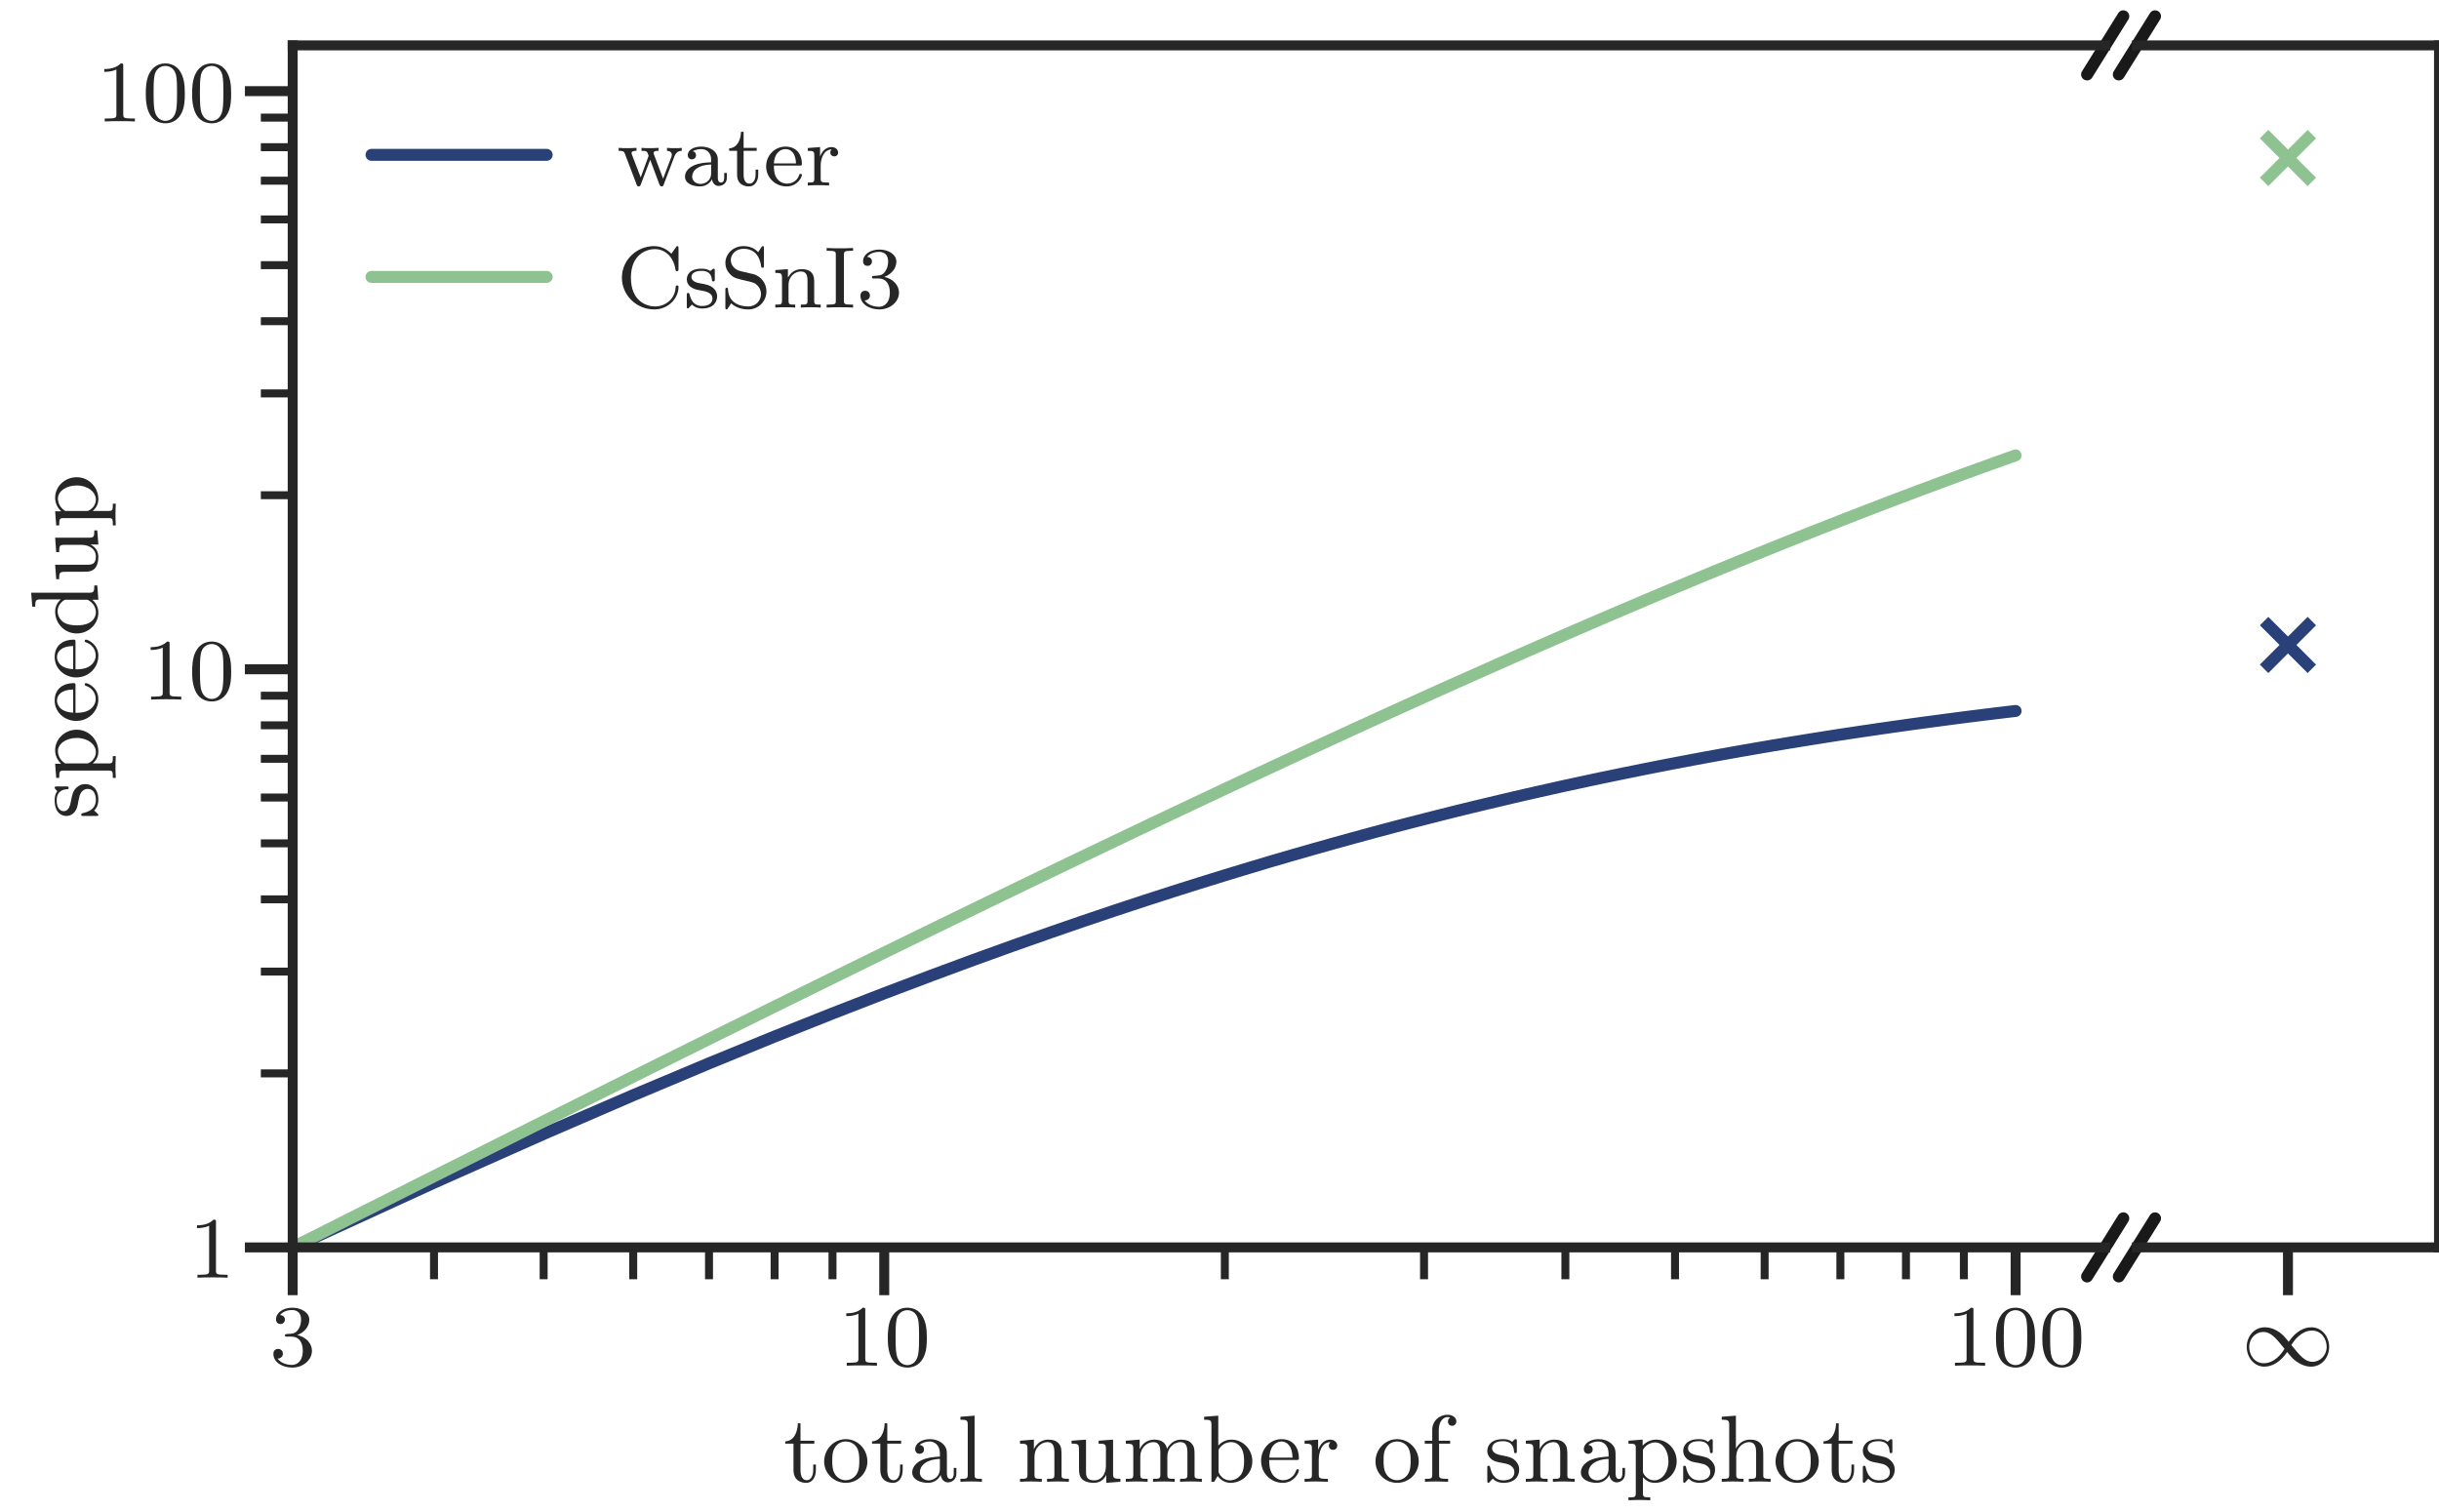 <?xml version="1.0" encoding="UTF-8" standalone="no"?>
<svg
   width="245.046pt"
   height="151.929pt"
   viewBox="0 0 245.046 151.929"
   version="1.2"
   id="svg404"
   sodipodi:docname="speedup.svg"
   inkscape:version="1.1.2 (0a00cf5339, 2022-02-04)"
   xmlns:inkscape="http://www.inkscape.org/namespaces/inkscape"
   xmlns:sodipodi="http://sodipodi.sourceforge.net/DTD/sodipodi-0.dtd"
   xmlns:xlink="http://www.w3.org/1999/xlink"
   xmlns="http://www.w3.org/2000/svg"
   xmlns:svg="http://www.w3.org/2000/svg">
  <rect x="0" y="0" width="245.046" height="151.929" fill="#808080" stroke="none"/>
  <sodipodi:namedview
     id="namedview406"
     pagecolor="#ffffff"
     bordercolor="#666666"
     borderopacity="1.0"
     inkscape:pageshadow="2"
     inkscape:pageopacity="0.0"
     inkscape:pagecheckerboard="0"
     inkscape:document-units="pt"
     showgrid="false"
     inkscape:zoom="4.5358821"
     inkscape:cx="163.36403"
     inkscape:cy="101.19311"
     inkscape:window-width="2560"
     inkscape:window-height="1410"
     inkscape:window-x="2560"
     inkscape:window-y="0"
     inkscape:window-maximized="1"
     inkscape:current-layer="svg404" />
  <defs
     id="defs133">
    <g
       id="g113">
      <symbol
         overflow="visible"
         id="glyph0-0">
        <path
           style="stroke:none;"
           d=""
           id="path2" />
      </symbol>
      <symbol
         overflow="visible"
         id="glyph0-1">
        <path
           style="stroke:none;"
           d="M 2.219 -2.922 C 2.906 -2.922 3.344 -2.422 3.344 -1.5 C 3.344 -0.406 2.719 -0.078 2.266 -0.078 C 1.781 -0.078 1.125 -0.25 0.812 -0.719 C 1.125 -0.719 1.344 -0.922 1.344 -1.203 C 1.344 -1.484 1.141 -1.688 0.875 -1.688 C 0.625 -1.688 0.391 -1.547 0.391 -1.188 C 0.391 -0.359 1.281 0.188 2.281 0.188 C 3.438 0.188 4.266 -0.625 4.266 -1.5 C 4.266 -2.219 3.688 -2.891 2.781 -3.078 C 3.484 -3.328 4 -3.922 4 -4.625 C 4 -5.328 3.203 -5.828 2.297 -5.828 C 1.359 -5.828 0.656 -5.328 0.656 -4.656 C 0.656 -4.328 0.875 -4.188 1.094 -4.188 C 1.375 -4.188 1.547 -4.391 1.547 -4.641 C 1.547 -4.969 1.266 -5.078 1.062 -5.094 C 1.438 -5.578 2.109 -5.594 2.266 -5.594 C 2.5 -5.594 3.172 -5.531 3.172 -4.625 C 3.172 -4.016 2.906 -3.641 2.781 -3.5 C 2.531 -3.234 2.328 -3.219 1.781 -3.188 C 1.625 -3.172 1.547 -3.172 1.547 -3.047 C 1.547 -2.922 1.625 -2.922 1.781 -2.922 Z M 2.219 -2.922 "
           id="path5" />
      </symbol>
      <symbol
         overflow="visible"
         id="glyph0-2">
        <path
           style="stroke:none;"
           d="M 2.75 -5.578 C 2.75 -5.828 2.734 -5.828 2.5 -5.828 C 2.141 -5.484 1.672 -5.266 0.844 -5.266 L 0.844 -4.984 C 1.078 -4.984 1.547 -4.984 2.062 -5.219 L 2.062 -0.719 C 2.062 -0.391 2.031 -0.297 1.203 -0.297 L 0.891 -0.297 L 0.891 0 C 1.25 -0.031 2 -0.031 2.406 -0.031 C 2.797 -0.031 3.562 -0.031 3.922 0 L 3.922 -0.297 L 3.609 -0.297 C 2.781 -0.297 2.75 -0.391 2.75 -0.719 Z M 2.75 -5.578 "
           id="path8" />
      </symbol>
      <symbol
         overflow="visible"
         id="glyph0-3">
        <path
           style="stroke:none;"
           d="M 4.281 -2.797 C 4.281 -3.734 4.188 -4.297 3.906 -4.859 C 3.516 -5.641 2.812 -5.828 2.328 -5.828 C 1.219 -5.828 0.812 -5 0.688 -4.766 C 0.375 -4.125 0.359 -3.25 0.359 -2.797 C 0.359 -2.219 0.391 -1.328 0.812 -0.625 C 1.203 0.016 1.859 0.188 2.328 0.188 C 2.75 0.188 3.5 0.047 3.938 -0.812 C 4.266 -1.453 4.281 -2.219 4.281 -2.797 Z M 2.328 -0.062 C 2.031 -0.062 1.422 -0.203 1.234 -1.125 C 1.141 -1.625 1.141 -2.453 1.141 -2.906 C 1.141 -3.5 1.141 -4.125 1.234 -4.609 C 1.422 -5.5 2.109 -5.578 2.328 -5.578 C 2.625 -5.578 3.219 -5.438 3.406 -4.641 C 3.5 -4.156 3.5 -3.5 3.5 -2.906 C 3.5 -2.391 3.5 -1.594 3.406 -1.109 C 3.219 -0.188 2.609 -0.062 2.328 -0.062 Z M 2.328 -0.062 "
           id="path11" />
      </symbol>
      <symbol
         overflow="visible"
         id="glyph0-4">
        <path
           style="stroke:none;"
           d="M 5.781 -2.891 C 5.859 -3.094 6.016 -3.484 6.531 -3.484 L 6.531 -3.781 C 6.234 -3.75 6.219 -3.75 5.844 -3.75 C 5.562 -3.75 5.328 -3.75 5.047 -3.781 L 5.047 -3.484 C 5.438 -3.469 5.531 -3.25 5.531 -3.078 C 5.531 -2.984 5.5 -2.922 5.484 -2.859 L 4.656 -0.688 L 3.75 -3.078 C 3.703 -3.188 3.703 -3.219 3.703 -3.25 C 3.703 -3.484 3.984 -3.484 4.203 -3.484 L 4.203 -3.781 C 3.859 -3.75 3.391 -3.75 3.297 -3.75 C 3.109 -3.75 2.75 -3.75 2.484 -3.781 L 2.484 -3.484 C 3.031 -3.484 3.047 -3.438 3.203 -2.984 L 2.406 -0.812 L 1.531 -3.078 C 1.531 -3.125 1.484 -3.219 1.484 -3.25 C 1.484 -3.484 1.828 -3.484 1.984 -3.484 L 1.984 -3.781 C 1.609 -3.75 1.203 -3.75 1.047 -3.75 C 0.891 -3.75 0.438 -3.75 0.188 -3.781 L 0.188 -3.484 C 0.625 -3.484 0.703 -3.453 0.812 -3.203 L 1.984 -0.125 C 2.031 0.016 2.062 0.094 2.203 0.094 C 2.344 0.094 2.391 -0.016 2.422 -0.125 L 3.359 -2.578 L 4.281 -0.125 C 4.328 -0.016 4.359 0.094 4.516 0.094 C 4.656 0.094 4.688 0 4.719 -0.094 Z M 5.781 -2.891 "
           id="path14" />
      </symbol>
      <symbol
         overflow="visible"
         id="glyph0-5">
        <path
           style="stroke:none;"
           d="M 3.688 -2.609 C 3.688 -3.469 2.844 -3.906 2.047 -3.906 C 1.328 -3.906 0.672 -3.625 0.672 -3.047 C 0.672 -2.781 0.859 -2.625 1.094 -2.625 C 1.328 -2.625 1.5 -2.812 1.5 -3.047 C 1.5 -3.25 1.375 -3.406 1.172 -3.438 C 1.5 -3.656 1.969 -3.656 2.031 -3.656 C 2.531 -3.656 3.016 -3.328 3.016 -2.609 L 3.016 -2.328 C 2.5 -2.312 1.922 -2.281 1.312 -2.031 C 0.531 -1.688 0.391 -1.188 0.391 -0.891 C 0.391 -0.141 1.266 0.094 1.875 0.094 C 2.516 0.094 2.906 -0.266 3.109 -0.625 C 3.141 -0.297 3.375 0.047 3.766 0.047 C 3.844 0.047 4.594 0.016 4.594 -0.781 L 4.594 -1.266 L 4.328 -1.266 L 4.328 -0.781 C 4.328 -0.422 4.188 -0.297 4 -0.297 C 3.688 -0.297 3.688 -0.688 3.688 -0.781 Z M 3.016 -1.234 C 3.016 -0.391 2.297 -0.156 1.953 -0.156 C 1.484 -0.156 1.109 -0.469 1.109 -0.891 C 1.109 -1.469 1.641 -2.062 3.016 -2.109 Z M 3.016 -1.234 "
           id="path17" />
      </symbol>
      <symbol
         overflow="visible"
         id="glyph0-6">
        <path
           style="stroke:none;"
           d="M 1.625 -3.484 L 2.938 -3.484 L 2.938 -3.781 L 1.625 -3.781 L 1.625 -5.391 L 1.359 -5.391 C 1.344 -4.594 0.984 -3.766 0.172 -3.734 L 0.172 -3.484 L 0.969 -3.484 L 0.969 -1.094 C 0.969 -0.062 1.75 0.094 2.156 0.094 C 2.75 0.094 3.094 -0.438 3.094 -1.094 L 3.094 -1.594 L 2.828 -1.594 L 2.828 -1.109 C 2.828 -0.516 2.547 -0.188 2.219 -0.188 C 1.625 -0.188 1.625 -0.938 1.625 -1.078 Z M 1.625 -3.484 "
           id="path20" />
      </symbol>
      <symbol
         overflow="visible"
         id="glyph0-7">
        <path
           style="stroke:none;"
           d="M 3.625 -2 C 3.812 -2 3.859 -2 3.859 -2.203 C 3.859 -2.984 3.438 -3.906 2.203 -3.906 C 1.109 -3.906 0.266 -3 0.266 -1.922 C 0.266 -0.781 1.203 0.094 2.312 0.094 C 3.422 0.094 3.859 -0.844 3.859 -1.047 C 3.859 -1.094 3.844 -1.172 3.719 -1.172 C 3.625 -1.172 3.609 -1.109 3.594 -1.062 C 3.281 -0.203 2.531 -0.188 2.359 -0.188 C 1.969 -0.188 1.562 -0.375 1.312 -0.766 C 1.047 -1.172 1.047 -1.734 1.047 -2 Z M 1.047 -2.219 C 1.125 -3.453 1.875 -3.656 2.203 -3.656 C 3.219 -3.656 3.266 -2.422 3.266 -2.219 Z M 1.047 -2.219 "
           id="path23" />
      </symbol>
      <symbol
         overflow="visible"
         id="glyph0-8">
        <path
           style="stroke:none;"
           d="M 1.609 -2 C 1.609 -2.656 1.891 -3.609 2.719 -3.625 C 2.672 -3.578 2.578 -3.516 2.578 -3.312 C 2.578 -3.047 2.797 -2.922 2.969 -2.922 C 3.188 -2.922 3.359 -3.062 3.359 -3.312 C 3.359 -3.625 3.078 -3.859 2.703 -3.859 C 2.125 -3.859 1.75 -3.438 1.562 -2.938 L 1.547 -2.938 L 1.547 -3.859 L 0.312 -3.766 L 0.312 -3.484 C 0.906 -3.484 0.969 -3.422 0.969 -2.984 L 0.969 -0.688 C 0.969 -0.297 0.875 -0.297 0.312 -0.297 L 0.312 0 C 0.656 -0.031 1.125 -0.031 1.344 -0.031 C 1.859 -0.031 1.875 -0.031 2.453 0 L 2.453 -0.297 L 2.266 -0.297 C 1.625 -0.297 1.609 -0.391 1.609 -0.703 Z M 1.609 -2 "
           id="path26" />
      </symbol>
      <symbol
         overflow="visible"
         id="glyph0-9">
        <path
           style="stroke:none;"
           d="M 6.203 -5.938 C 6.203 -6.078 6.203 -6.172 6.078 -6.172 C 6.016 -6.172 6.016 -6.156 5.938 -6.047 L 5.484 -5.406 C 5.172 -5.734 4.594 -6.172 3.75 -6.172 C 1.984 -6.172 0.516 -4.766 0.516 -3 C 0.516 -1.234 1.984 0.188 3.766 0.188 C 5.234 0.188 6.203 -0.984 6.203 -2.047 C 6.203 -2.141 6.203 -2.219 6.062 -2.219 C 5.953 -2.219 5.938 -2.172 5.922 -2.094 C 5.859 -0.734 4.766 -0.109 3.844 -0.109 C 3.094 -0.109 1.422 -0.562 1.422 -3 C 1.422 -5.359 3 -5.875 3.844 -5.875 C 4.656 -5.875 5.688 -5.297 5.906 -3.781 C 5.922 -3.719 5.922 -3.656 6.047 -3.656 C 6.203 -3.656 6.203 -3.719 6.203 -3.891 Z M 6.203 -5.938 "
           id="path29" />
      </symbol>
      <symbol
         overflow="visible"
         id="glyph0-10">
        <path
           style="stroke:none;"
           d="M 3.125 -3.688 C 3.125 -3.828 3.125 -3.906 3 -3.906 C 2.969 -3.906 2.938 -3.906 2.797 -3.766 C 2.781 -3.766 2.703 -3.688 2.672 -3.688 C 2.672 -3.688 2.641 -3.688 2.594 -3.719 C 2.453 -3.812 2.203 -3.906 1.812 -3.906 C 0.578 -3.906 0.312 -3.25 0.312 -2.828 C 0.312 -2.391 0.625 -2.125 0.656 -2.109 C 1.016 -1.844 1.203 -1.812 1.797 -1.703 C 2.203 -1.625 2.891 -1.5 2.891 -0.906 C 2.891 -0.562 2.656 -0.156 1.844 -0.156 C 0.969 -0.156 0.703 -0.844 0.594 -1.312 C 0.562 -1.422 0.547 -1.469 0.453 -1.469 C 0.312 -1.469 0.312 -1.391 0.312 -1.234 L 0.312 -0.141 C 0.312 0 0.312 0.094 0.422 0.094 C 0.469 0.094 0.484 0.078 0.641 -0.094 C 0.688 -0.125 0.781 -0.25 0.828 -0.297 C 1.219 0.062 1.625 0.094 1.859 0.094 C 2.969 0.094 3.359 -0.547 3.359 -1.125 C 3.359 -1.547 3.109 -2.172 2.062 -2.359 C 1.984 -2.375 1.5 -2.469 1.469 -2.469 C 1.188 -2.531 0.781 -2.703 0.781 -3.062 C 0.781 -3.328 0.969 -3.688 1.812 -3.688 C 2.781 -3.688 2.828 -2.969 2.844 -2.719 C 2.859 -2.656 2.922 -2.625 2.984 -2.625 C 3.125 -2.625 3.125 -2.688 3.125 -2.859 Z M 3.125 -3.688 "
           id="path32" />
      </symbol>
      <symbol
         overflow="visible"
         id="glyph0-11">
        <path
           style="stroke:none;"
           d="M 2.047 -3.656 C 1.484 -3.781 1.062 -4.234 1.062 -4.766 C 1.062 -5.359 1.578 -5.906 2.344 -5.906 C 3.859 -5.906 4.062 -4.484 4.109 -4.156 C 4.125 -4.062 4.125 -4 4.25 -4 C 4.391 -4 4.391 -4.062 4.391 -4.219 L 4.391 -5.938 C 4.391 -6.078 4.391 -6.172 4.266 -6.172 C 4.203 -6.172 4.188 -6.141 4.125 -6.047 L 3.812 -5.562 C 3.375 -6.047 2.812 -6.172 2.328 -6.172 C 1.281 -6.172 0.516 -5.375 0.516 -4.484 C 0.516 -3.828 0.891 -3.453 1.062 -3.281 C 1.375 -2.969 1.672 -2.906 2.609 -2.688 C 3.359 -2.5 3.5 -2.484 3.781 -2.172 C 3.875 -2.078 4.094 -1.781 4.094 -1.344 C 4.094 -0.75 3.625 -0.109 2.812 -0.109 C 1.844 -0.109 0.844 -0.562 0.781 -1.781 C 0.781 -1.922 0.781 -1.984 0.656 -1.984 C 0.516 -1.984 0.516 -1.922 0.516 -1.75 L 0.516 -0.047 C 0.516 0.094 0.516 0.188 0.625 0.188 C 0.703 0.188 0.703 0.172 0.766 0.078 C 0.812 0.031 0.844 -0.047 1.094 -0.422 C 1.641 0.062 2.281 0.188 2.812 0.188 C 3.906 0.188 4.641 -0.688 4.641 -1.625 C 4.641 -2.391 4.141 -3.172 3.25 -3.375 Z M 2.047 -3.656 "
           id="path35" />
      </symbol>
      <symbol
         overflow="visible"
         id="glyph0-12">
        <path
           style="stroke:none;"
           d="M 4.266 -2.656 C 4.266 -3.391 3.922 -3.859 3 -3.859 C 2.141 -3.859 1.75 -3.234 1.641 -3.031 L 1.625 -3.031 L 1.625 -3.859 L 0.359 -3.766 L 0.359 -3.484 C 0.953 -3.484 1.031 -3.422 1.031 -2.984 L 1.031 -0.688 C 1.031 -0.297 0.922 -0.297 0.359 -0.297 L 0.359 0 C 0.734 -0.031 1.125 -0.031 1.359 -0.031 C 1.609 -0.031 1.984 -0.031 2.359 0 L 2.359 -0.297 C 1.797 -0.297 1.688 -0.297 1.688 -0.688 L 1.688 -2.266 C 1.688 -3.188 2.391 -3.625 2.922 -3.625 C 3.469 -3.625 3.594 -3.25 3.594 -2.688 L 3.594 -0.688 C 3.594 -0.297 3.484 -0.297 2.922 -0.297 L 2.922 0 C 3.297 -0.031 3.688 -0.031 3.922 -0.031 C 4.188 -0.031 4.547 -0.031 4.922 0 L 4.922 -0.297 C 4.359 -0.297 4.266 -0.297 4.266 -0.688 Z M 4.266 -2.656 "
           id="path38" />
      </symbol>
      <symbol
         overflow="visible"
         id="glyph0-13">
        <path
           style="stroke:none;"
           d="M 2.078 -5.281 C 2.078 -5.609 2.109 -5.703 2.797 -5.703 L 3 -5.703 L 3 -5.984 C 2.312 -5.953 2.281 -5.953 1.672 -5.953 C 1.062 -5.953 1.047 -5.953 0.344 -5.984 L 0.344 -5.703 L 0.547 -5.703 C 1.25 -5.703 1.266 -5.609 1.266 -5.281 L 1.266 -0.703 C 1.266 -0.375 1.25 -0.297 0.547 -0.297 L 0.344 -0.297 L 0.344 0 C 1.047 -0.031 1.062 -0.031 1.672 -0.031 C 2.281 -0.031 2.312 -0.031 3 0 L 3 -0.297 L 2.797 -0.297 C 2.109 -0.297 2.078 -0.375 2.078 -0.703 Z M 2.078 -5.281 "
           id="path41" />
      </symbol>
      <symbol
         overflow="visible"
         id="glyph1-0">
        <path
           style="stroke:none;"
           d=""
           id="path44" />
      </symbol>
      <symbol
         overflow="visible"
         id="glyph1-1">
        <path
           style="stroke:none;"
           d="M -4.031 -3.297 C -4.203 -3.297 -4.281 -3.297 -4.281 -3.172 C -4.281 -3.125 -4.281 -3.109 -4.172 -2.984 C -4.156 -2.969 -4.062 -2.875 -4.016 -2.828 C -4.234 -2.531 -4.281 -2.234 -4.281 -1.906 C -4.281 -0.641 -3.578 -0.328 -3.094 -0.328 C -2.797 -0.328 -2.547 -0.453 -2.328 -0.672 C -2.031 -1 -1.969 -1.375 -1.891 -1.859 C -1.781 -2.344 -1.766 -2.5 -1.594 -2.719 C -1.516 -2.812 -1.344 -3.047 -0.969 -3.047 C -0.141 -3.047 -0.141 -2.078 -0.141 -1.953 C -0.141 -0.969 -0.953 -0.734 -1.469 -0.609 C -1.562 -0.578 -1.609 -0.578 -1.609 -0.453 C -1.609 -0.328 -1.547 -0.328 -1.375 -0.328 L -0.141 -0.328 C 0.016 -0.328 0.109 -0.328 0.109 -0.438 C 0.109 -0.5 0.094 -0.5 -0.094 -0.672 C -0.141 -0.719 -0.266 -0.828 -0.312 -0.875 C 0.078 -1.266 0.109 -1.719 0.109 -1.953 C 0.109 -3.125 -0.578 -3.531 -1.219 -3.531 C -1.656 -3.531 -1.906 -3.344 -2.125 -3.141 C -2.453 -2.812 -2.516 -2.469 -2.656 -1.766 C -2.703 -1.516 -2.828 -0.812 -3.359 -0.812 C -3.672 -0.812 -4.078 -1.031 -4.078 -1.906 C -4.078 -2.938 -3.281 -3 -3.047 -3.016 C -2.922 -3.031 -2.875 -3.031 -2.875 -3.156 C -2.875 -3.297 -2.938 -3.297 -3.125 -3.297 Z M -4.031 -3.297 "
           id="path47" />
      </symbol>
      <symbol
         overflow="visible"
         id="glyph1-2">
        <path
           style="stroke:none;"
           d="M -3.219 -1.734 C -3.766 -2.062 -3.953 -2.578 -3.953 -2.984 C -3.953 -3.734 -3.094 -4.297 -2.062 -4.297 C -0.969 -4.297 -0.141 -3.656 -0.141 -2.875 C -0.141 -2.453 -0.375 -2.078 -0.719 -1.859 C -0.906 -1.734 -0.922 -1.734 -1.109 -1.734 Z M -0.453 -1.734 C -0.203 -1.984 0.109 -2.297 0.109 -2.938 C 0.109 -4.078 -0.812 -5.125 -2.062 -5.125 C -3.266 -5.125 -4.234 -4.188 -4.234 -3.062 C -4.234 -2.547 -4.016 -2.062 -3.625 -1.703 L -4.234 -1.703 L -4.125 -0.281 L -3.828 -0.281 C -3.828 -0.969 -3.766 -1.016 -3.359 -1.016 L 1.125 -1.016 C 1.562 -1.016 1.562 -0.922 1.562 -0.281 L 1.859 -0.281 C 1.844 -0.734 1.828 -0.922 1.828 -1.375 C 1.828 -1.844 1.844 -1.953 1.859 -2.469 L 1.562 -2.469 C 1.562 -1.844 1.562 -1.734 1.125 -1.734 Z M -0.453 -1.734 "
           id="path50" />
      </symbol>
      <symbol
         overflow="visible"
         id="glyph1-3">
        <path
           style="stroke:none;"
           d="M -2.188 -3.828 C -2.188 -4.031 -2.188 -4.078 -2.391 -4.078 C -3.375 -4.078 -4.281 -3.547 -4.281 -2.328 C -4.281 -1.172 -3.297 -0.281 -2.109 -0.281 C -0.844 -0.281 0.109 -1.281 0.109 -2.453 C 0.109 -3.609 -0.922 -4.078 -1.141 -4.078 C -1.203 -4.078 -1.266 -4.031 -1.266 -3.953 C -1.266 -3.859 -1.188 -3.828 -1.156 -3.812 C -0.188 -3.484 -0.156 -2.641 -0.156 -2.5 C -0.156 -2.031 -0.422 -1.641 -0.75 -1.422 C -1.219 -1.109 -1.781 -1.094 -2.188 -1.094 Z M -2.422 -1.109 C -3.891 -1.188 -4.047 -2.062 -4.047 -2.328 C -4.047 -2.844 -3.641 -3.422 -2.422 -3.438 Z M -2.422 -1.109 "
           id="path53" />
      </symbol>
      <symbol
         overflow="visible"
         id="glyph1-4">
        <path
           style="stroke:none;"
           d="M -1.141 -3.719 C -0.969 -3.719 -0.953 -3.719 -0.75 -3.578 C -0.312 -3.281 -0.141 -2.844 -0.141 -2.453 C -0.141 -2.047 -0.359 -1.656 -0.766 -1.422 C -1.172 -1.172 -1.734 -1.141 -2.047 -1.141 C -2.5 -1.141 -3 -1.203 -3.391 -1.453 C -3.688 -1.656 -3.984 -2.062 -3.984 -2.562 C -3.984 -2.969 -3.781 -3.344 -3.422 -3.609 C -3.266 -3.719 -3.266 -3.719 -3.078 -3.719 Z M -3.656 -3.75 C -3.719 -3.703 -4.234 -3.266 -4.234 -2.531 C -4.234 -1.344 -3.297 -0.328 -2.062 -0.328 C -0.859 -0.328 0.109 -1.281 0.109 -2.422 C 0.109 -3.125 -0.312 -3.547 -0.5 -3.719 L 0.109 -3.719 L 0 -5.156 L -0.297 -5.156 C -0.297 -4.516 -0.359 -4.422 -0.828 -4.422 L -6.641 -4.422 L -6.531 -3.016 L -6.234 -3.016 C -6.234 -3.656 -6.172 -3.75 -5.703 -3.75 Z M -3.656 -3.75 "
           id="path56" />
      </symbol>
      <symbol
         overflow="visible"
         id="glyph1-5">
        <path
           style="stroke:none;"
           d="M -1.594 -3.781 C -0.75 -3.781 -0.141 -3.312 -0.141 -2.625 C -0.141 -1.828 -0.547 -1.781 -1.062 -1.781 L -4.234 -1.781 L -4.125 -0.328 L -3.828 -0.328 C -3.828 -1.078 -3.797 -1.078 -2.938 -1.078 L -1.516 -1.078 C -0.891 -1.078 -0.484 -1.078 -0.156 -1.516 C 0.031 -1.781 0.109 -2.188 0.109 -2.562 C 0.109 -3.062 -0.109 -3.531 -0.688 -3.812 L 0.109 -3.812 L 0 -5.234 L -0.297 -5.234 C -0.297 -4.578 -0.359 -4.5 -0.828 -4.5 L -4.234 -4.5 L -4.125 -3.047 L -3.828 -3.047 C -3.828 -3.703 -3.766 -3.781 -3.297 -3.781 Z M -1.594 -3.781 "
           id="path59" />
      </symbol>
      <symbol
         overflow="visible"
         id="glyph2-0">
        <path
           style="stroke:none;"
           d=""
           id="path62" />
      </symbol>
      <symbol
         overflow="visible"
         id="glyph2-1">
        <path
           style="stroke:none;"
           d="M 4.734 -2.406 C 4.219 -3.031 4.141 -3.094 3.844 -3.328 C 3.438 -3.625 2.906 -3.859 2.328 -3.859 C 1.25 -3.859 0.516 -2.922 0.516 -1.891 C 0.516 -0.859 1.25 0.094 2.281 0.094 C 3 0.094 3.844 -0.297 4.578 -1.375 C 5.094 -0.75 5.156 -0.688 5.469 -0.453 C 5.875 -0.156 6.406 0.094 6.984 0.094 C 8.062 0.094 8.797 -0.844 8.797 -1.891 C 8.797 -2.922 8.062 -3.859 7.016 -3.859 C 6.297 -3.859 5.469 -3.484 4.734 -2.406 Z M 5 -2.078 C 5.328 -2.625 6.047 -3.531 7.078 -3.531 C 8.016 -3.531 8.547 -2.688 8.547 -1.891 C 8.547 -1.047 7.891 -0.391 7.125 -0.391 C 6.359 -0.391 5.844 -1.031 5 -2.078 Z M 4.312 -1.703 C 3.984 -1.141 3.266 -0.25 2.219 -0.25 C 1.281 -0.25 0.766 -1.094 0.766 -1.891 C 0.766 -2.734 1.406 -3.391 2.188 -3.391 C 2.953 -3.391 3.469 -2.75 4.312 -1.703 Z M 4.312 -1.703 "
           id="path65" />
      </symbol>
      <symbol
         overflow="visible"
         id="glyph3-0">
        <path
           style="stroke:none;"
           d=""
           id="path68" />
      </symbol>
      <symbol
         overflow="visible"
         id="glyph3-1">
        <path
           style="stroke:none;"
           d="M 3.109 -3.828 L 3.109 -4.125 L 1.719 -4.125 L 1.719 -5.875 L 1.453 -5.875 C 1.438 -5.078 1.109 -4.094 0.188 -4.062 L 0.188 -3.828 L 1.016 -3.828 L 1.016 -1.188 C 1.016 -0.109 1.781 0.109 2.297 0.109 C 2.938 0.109 3.266 -0.5 3.266 -1.188 L 3.266 -1.734 L 3 -1.734 L 3 -1.219 C 3 -0.5 2.703 -0.156 2.359 -0.156 C 1.719 -0.156 1.719 -1 1.719 -1.172 L 1.719 -3.828 Z M 3.109 -3.828 "
           id="path71" />
      </symbol>
      <symbol
         overflow="visible"
         id="glyph3-2">
        <path
           style="stroke:none;"
           d="M 4.625 -2.031 C 4.625 -3.297 3.641 -4.281 2.453 -4.281 C 1.25 -4.281 0.281 -3.266 0.281 -2.031 C 0.281 -0.844 1.266 0.109 2.453 0.109 C 3.656 0.109 4.625 -0.859 4.625 -2.031 Z M 2.453 -0.156 C 1.984 -0.156 1.578 -0.406 1.359 -0.781 C 1.109 -1.172 1.094 -1.688 1.094 -2.125 C 1.094 -2.484 1.094 -3.016 1.344 -3.406 C 1.625 -3.906 2.109 -4.047 2.453 -4.047 C 3 -4.047 3.391 -3.734 3.578 -3.406 C 3.797 -3.016 3.812 -2.531 3.812 -2.125 C 3.812 -1.766 3.812 -1.219 3.562 -0.797 C 3.297 -0.359 2.859 -0.156 2.453 -0.156 Z M 2.453 -0.156 "
           id="path74" />
      </symbol>
      <symbol
         overflow="visible"
         id="glyph3-3">
        <path
           style="stroke:none;"
           d="M 3.266 -0.688 C 3.312 -0.281 3.594 0.062 4 0.062 C 4.25 0.062 4.844 -0.094 4.844 -0.844 L 4.844 -1.391 L 4.578 -1.391 L 4.578 -0.859 C 4.578 -0.75 4.578 -0.281 4.234 -0.281 C 3.891 -0.281 3.891 -0.734 3.891 -0.891 L 3.891 -2.562 C 3.891 -3.109 3.891 -3.438 3.469 -3.828 C 3.109 -4.141 2.656 -4.281 2.172 -4.281 C 1.375 -4.281 0.703 -3.875 0.703 -3.266 C 0.703 -2.969 0.906 -2.812 1.141 -2.812 C 1.406 -2.812 1.594 -3 1.594 -3.25 C 1.594 -3.656 1.172 -3.703 1.156 -3.703 C 1.422 -3.953 1.875 -4.047 2.156 -4.047 C 2.641 -4.047 3.188 -3.688 3.188 -2.844 L 3.188 -2.531 C 2.672 -2.5 1.953 -2.453 1.312 -2.156 C 0.625 -1.812 0.406 -1.312 0.406 -0.938 C 0.406 -0.156 1.344 0.109 1.984 0.109 C 2.766 0.109 3.141 -0.422 3.266 -0.688 Z M 3.188 -1.344 C 3.188 -0.422 2.469 -0.141 2.047 -0.141 C 1.594 -0.141 1.172 -0.453 1.172 -0.938 C 1.172 -1.562 1.719 -2.234 3.188 -2.297 Z M 3.188 -1.344 "
           id="path77" />
      </symbol>
      <symbol
         overflow="visible"
         id="glyph3-4">
        <path
           style="stroke:none;"
           d="M 1.766 -6.641 L 0.344 -6.531 L 0.344 -6.234 C 1 -6.234 1.078 -6.172 1.078 -5.703 L 1.078 -0.734 C 1.078 -0.297 0.969 -0.297 0.344 -0.297 L 0.344 0 C 0.797 -0.016 0.969 -0.031 1.422 -0.031 C 1.859 -0.031 2.031 -0.016 2.5 0 L 2.5 -0.297 C 1.859 -0.297 1.766 -0.297 1.766 -0.734 Z M 1.766 -6.641 "
           id="path80" />
      </symbol>
      <symbol
         overflow="visible"
         id="glyph3-5">
        <path
           style="stroke:none;"
           d="M 1.781 -2.484 C 1.781 -3.484 2.5 -3.984 3.094 -3.984 C 3.656 -3.984 3.781 -3.516 3.781 -2.938 L 3.781 -0.734 C 3.781 -0.297 3.688 -0.297 3.047 -0.297 L 3.047 0 C 3.5 -0.016 3.688 -0.031 4.141 -0.031 C 4.594 -0.031 4.719 -0.016 5.234 0 L 5.234 -0.297 C 4.75 -0.297 4.5 -0.297 4.5 -0.594 L 4.5 -2.422 C 4.5 -3.219 4.5 -3.5 4.234 -3.828 C 4 -4.109 3.641 -4.234 3.172 -4.234 C 2.281 -4.234 1.859 -3.562 1.734 -3.297 L 1.719 -3.297 L 1.719 -4.234 L 0.328 -4.125 L 0.328 -3.828 C 0.984 -3.828 1.078 -3.766 1.078 -3.297 L 1.078 -0.734 C 1.078 -0.297 0.969 -0.297 0.328 -0.297 L 0.328 0 C 0.781 -0.016 0.969 -0.031 1.422 -0.031 C 1.891 -0.031 2.016 -0.016 2.516 0 L 2.516 -0.297 C 1.891 -0.297 1.781 -0.297 1.781 -0.734 Z M 1.781 -2.484 "
           id="path83" />
      </symbol>
      <symbol
         overflow="visible"
         id="glyph3-6">
        <path
           style="stroke:none;"
           d="M 3.781 -1.594 C 3.781 -0.75 3.312 -0.141 2.625 -0.141 C 1.828 -0.141 1.781 -0.547 1.781 -1.062 L 1.781 -4.234 L 0.328 -4.125 L 0.328 -3.828 C 1.078 -3.828 1.078 -3.797 1.078 -2.938 L 1.078 -1.516 C 1.078 -0.891 1.078 -0.484 1.516 -0.156 C 1.781 0.031 2.188 0.109 2.562 0.109 C 3.062 0.109 3.531 -0.109 3.812 -0.688 L 3.812 0.109 L 5.234 0 L 5.234 -0.297 C 4.578 -0.297 4.5 -0.359 4.5 -0.828 L 4.5 -4.234 L 3.047 -4.125 L 3.047 -3.828 C 3.703 -3.828 3.781 -3.766 3.781 -3.297 Z M 3.781 -1.594 "
           id="path86" />
      </symbol>
      <symbol
         overflow="visible"
         id="glyph3-7">
        <path
           style="stroke:none;"
           d="M 1.781 -2.484 C 1.781 -3.516 2.531 -3.984 3.094 -3.984 C 3.625 -3.984 3.797 -3.609 3.797 -2.938 L 3.797 -0.734 C 3.797 -0.297 3.688 -0.297 3.062 -0.297 L 3.062 0 C 3.516 -0.016 3.688 -0.031 4.156 -0.031 C 4.609 -0.031 4.734 -0.016 5.234 0 L 5.234 -0.297 C 4.609 -0.297 4.5 -0.297 4.5 -0.734 L 4.5 -2.484 C 4.5 -3.516 5.25 -3.984 5.828 -3.984 C 6.344 -3.984 6.516 -3.609 6.516 -2.938 L 6.516 -0.734 C 6.516 -0.297 6.422 -0.297 5.781 -0.297 L 5.781 0 C 6.234 -0.016 6.422 -0.031 6.875 -0.031 C 7.328 -0.031 7.453 -0.016 7.969 0 L 7.969 -0.297 C 7.484 -0.297 7.234 -0.297 7.234 -0.594 L 7.234 -2.422 C 7.234 -3.266 7.234 -3.531 6.906 -3.875 C 6.719 -4.109 6.328 -4.234 5.891 -4.234 C 5.203 -4.234 4.734 -3.828 4.469 -3.312 C 4.344 -3.875 3.969 -4.234 3.172 -4.234 C 2.406 -4.234 1.938 -3.734 1.734 -3.297 L 1.719 -3.297 L 1.719 -4.234 L 0.328 -4.125 L 0.328 -3.828 C 0.984 -3.828 1.078 -3.766 1.078 -3.297 L 1.078 -0.734 C 1.078 -0.297 0.969 -0.297 0.328 -0.297 L 0.328 0 C 0.781 -0.016 0.969 -0.031 1.422 -0.031 C 1.891 -0.031 2.016 -0.016 2.516 0 L 2.516 -0.297 C 1.891 -0.297 1.781 -0.297 1.781 -0.734 Z M 1.781 -2.484 "
           id="path89" />
      </symbol>
      <symbol
         overflow="visible"
         id="glyph3-8">
        <path
           style="stroke:none;"
           d="M 1.734 -3.047 C 1.734 -3.234 1.734 -3.234 1.844 -3.391 C 2.156 -3.828 2.625 -3.984 3 -3.984 C 3.406 -3.984 3.781 -3.766 4.031 -3.359 C 4.281 -2.938 4.297 -2.375 4.297 -2.078 C 4.297 -1.625 4.25 -1.125 4 -0.734 C 3.781 -0.438 3.391 -0.141 2.891 -0.141 C 2.453 -0.141 2.094 -0.359 1.859 -0.719 C 1.734 -0.922 1.734 -0.922 1.734 -1.109 Z M 1.641 -0.578 C 1.938 -0.156 2.422 0.109 2.938 0.109 C 4.078 0.109 5.125 -0.812 5.125 -2.062 C 5.125 -3.266 4.172 -4.234 3.031 -4.234 C 2.375 -4.234 1.938 -3.891 1.703 -3.641 L 1.703 -6.641 L 0.281 -6.531 L 0.281 -6.234 C 0.938 -6.234 1.016 -6.172 1.016 -5.703 L 1.016 0 L 1.297 0 Z M 1.641 -0.578 "
           id="path92" />
      </symbol>
      <symbol
         overflow="visible"
         id="glyph3-9">
        <path
           style="stroke:none;"
           d="M 3.828 -2.188 C 4.031 -2.188 4.078 -2.188 4.078 -2.391 C 4.078 -3.375 3.547 -4.281 2.328 -4.281 C 1.172 -4.281 0.281 -3.297 0.281 -2.109 C 0.281 -0.844 1.281 0.109 2.453 0.109 C 3.609 0.109 4.078 -0.922 4.078 -1.141 C 4.078 -1.203 4.031 -1.266 3.953 -1.266 C 3.859 -1.266 3.828 -1.188 3.812 -1.156 C 3.484 -0.188 2.641 -0.156 2.5 -0.156 C 2.031 -0.156 1.641 -0.422 1.422 -0.75 C 1.109 -1.219 1.094 -1.781 1.094 -2.188 Z M 1.109 -2.422 C 1.188 -3.891 2.062 -4.047 2.328 -4.047 C 2.844 -4.047 3.422 -3.641 3.438 -2.422 Z M 1.109 -2.422 "
           id="path95" />
      </symbol>
      <symbol
         overflow="visible"
         id="glyph3-10">
        <path
           style="stroke:none;"
           d="M 1.703 -2.188 C 1.703 -2.578 1.812 -3.984 2.891 -3.984 C 2.875 -3.969 2.719 -3.859 2.719 -3.625 C 2.719 -3.359 2.922 -3.203 3.141 -3.203 C 3.344 -3.203 3.562 -3.344 3.562 -3.641 C 3.562 -3.938 3.281 -4.234 2.844 -4.234 C 2.281 -4.234 1.875 -3.828 1.656 -3.234 L 1.641 -3.234 L 1.641 -4.234 L 0.281 -4.125 L 0.281 -3.828 C 0.938 -3.828 1.016 -3.766 1.016 -3.297 L 1.016 -0.734 C 1.016 -0.297 0.922 -0.297 0.281 -0.297 L 0.281 0 C 0.797 -0.016 0.922 -0.031 1.406 -0.031 C 1.781 -0.031 2.016 -0.016 2.625 0 L 2.625 -0.297 L 2.422 -0.297 C 1.734 -0.297 1.703 -0.406 1.703 -0.75 Z M 1.703 -2.188 "
           id="path98" />
      </symbol>
      <symbol
         overflow="visible"
         id="glyph3-11">
        <path
           style="stroke:none;"
           d="M 2.875 -3.828 L 2.875 -4.125 L 1.734 -4.125 L 1.734 -5.203 C 1.734 -6.078 2.203 -6.5 2.609 -6.5 C 2.703 -6.5 2.797 -6.484 2.891 -6.438 C 2.797 -6.406 2.656 -6.297 2.656 -6.047 C 2.656 -5.797 2.828 -5.625 3.062 -5.625 C 3.328 -5.625 3.5 -5.812 3.5 -6.062 C 3.5 -6.422 3.141 -6.734 2.609 -6.734 C 1.859 -6.734 1.078 -6.172 1.078 -5.219 L 1.078 -4.125 L 0.328 -4.125 L 0.328 -3.828 L 1.078 -3.828 L 1.078 -0.734 C 1.078 -0.297 0.969 -0.297 0.344 -0.297 L 0.344 0 C 0.844 -0.016 0.969 -0.031 1.469 -0.031 C 1.844 -0.031 2.078 -0.016 2.672 0 L 2.672 -0.297 L 2.484 -0.297 C 1.781 -0.297 1.766 -0.406 1.766 -0.75 L 1.766 -3.828 Z M 2.875 -3.828 "
           id="path101" />
      </symbol>
      <symbol
         overflow="visible"
         id="glyph3-12">
        <path
           style="stroke:none;"
           d="M 3.297 -4.031 C 3.297 -4.203 3.297 -4.281 3.172 -4.281 C 3.125 -4.281 3.109 -4.281 2.984 -4.172 C 2.969 -4.156 2.875 -4.062 2.828 -4.016 C 2.531 -4.234 2.234 -4.281 1.906 -4.281 C 0.641 -4.281 0.328 -3.578 0.328 -3.094 C 0.328 -2.797 0.453 -2.547 0.672 -2.328 C 1 -2.031 1.375 -1.969 1.859 -1.891 C 2.344 -1.781 2.5 -1.766 2.719 -1.594 C 2.812 -1.516 3.047 -1.344 3.047 -0.969 C 3.047 -0.141 2.078 -0.141 1.953 -0.141 C 0.969 -0.141 0.734 -0.953 0.609 -1.469 C 0.578 -1.562 0.578 -1.609 0.453 -1.609 C 0.328 -1.609 0.328 -1.547 0.328 -1.375 L 0.328 -0.141 C 0.328 0.016 0.328 0.109 0.438 0.109 C 0.5 0.109 0.5 0.094 0.672 -0.094 C 0.719 -0.141 0.828 -0.266 0.875 -0.312 C 1.266 0.078 1.719 0.109 1.953 0.109 C 3.125 0.109 3.531 -0.578 3.531 -1.219 C 3.531 -1.656 3.344 -1.906 3.141 -2.125 C 2.812 -2.453 2.469 -2.516 1.766 -2.656 C 1.516 -2.703 0.812 -2.828 0.812 -3.359 C 0.812 -3.672 1.031 -4.078 1.906 -4.078 C 2.938 -4.078 3 -3.281 3.016 -3.047 C 3.031 -2.922 3.031 -2.875 3.156 -2.875 C 3.297 -2.875 3.297 -2.938 3.297 -3.125 Z M 3.297 -4.031 "
           id="path104" />
      </symbol>
      <symbol
         overflow="visible"
         id="glyph3-13">
        <path
           style="stroke:none;"
           d="M 1.734 -3.219 C 2.062 -3.766 2.578 -3.953 2.984 -3.953 C 3.734 -3.953 4.297 -3.094 4.297 -2.062 C 4.297 -0.969 3.656 -0.141 2.875 -0.141 C 2.453 -0.141 2.078 -0.375 1.859 -0.719 C 1.734 -0.906 1.734 -0.922 1.734 -1.109 Z M 1.734 -0.453 C 1.984 -0.203 2.297 0.109 2.938 0.109 C 4.078 0.109 5.125 -0.812 5.125 -2.062 C 5.125 -3.266 4.188 -4.234 3.062 -4.234 C 2.547 -4.234 2.062 -4.016 1.703 -3.625 L 1.703 -4.234 L 0.281 -4.125 L 0.281 -3.828 C 0.969 -3.828 1.016 -3.766 1.016 -3.359 L 1.016 1.125 C 1.016 1.562 0.922 1.562 0.281 1.562 L 0.281 1.859 C 0.734 1.844 0.922 1.828 1.375 1.828 C 1.844 1.828 1.953 1.844 2.469 1.859 L 2.469 1.562 C 1.844 1.562 1.734 1.562 1.734 1.125 Z M 1.734 -0.453 "
           id="path107" />
      </symbol>
      <symbol
         overflow="visible"
         id="glyph3-14">
        <path
           style="stroke:none;"
           d="M 1.75 -6.641 L 0.328 -6.531 L 0.328 -6.234 C 0.984 -6.234 1.078 -6.172 1.078 -5.703 L 1.078 -0.734 C 1.078 -0.297 0.969 -0.297 0.328 -0.297 L 0.328 0 C 0.781 -0.016 0.969 -0.031 1.422 -0.031 C 1.891 -0.031 2.016 -0.016 2.516 0 L 2.516 -0.297 C 1.891 -0.297 1.781 -0.297 1.781 -0.734 L 1.781 -2.484 C 1.781 -3.484 2.5 -3.984 3.094 -3.984 C 3.656 -3.984 3.781 -3.516 3.781 -2.938 L 3.781 -0.734 C 3.781 -0.297 3.688 -0.297 3.047 -0.297 L 3.047 0 C 3.5 -0.016 3.688 -0.031 4.141 -0.031 C 4.594 -0.031 4.719 -0.016 5.234 0 L 5.234 -0.297 C 4.75 -0.297 4.5 -0.297 4.5 -0.594 L 4.5 -2.422 C 4.5 -3.219 4.5 -3.5 4.234 -3.828 C 4 -4.109 3.641 -4.234 3.172 -4.234 C 2.531 -4.234 2.062 -3.891 1.766 -3.359 L 1.75 -3.359 Z M 1.75 -6.641 "
           id="path110" />
      </symbol>
    </g>
    <clipPath
       id="clip1">
      <path
         d="M 29.406 70 L 204 70 L 204 125.34 L 29.406 125.34 Z M 29.406 70 "
         id="path115" />
    </clipPath>
    <clipPath
       id="clip2">
      <path
         d="M 29.406 45 L 204 45 L 204 125.34 L 29.406 125.34 Z M 29.406 45 "
         id="path118" />
    </clipPath>
    <clipPath
       id="clip3">
      <path
         d="M 214 4 L 245.047 4 L 245.047 126 L 214 126 Z M 214 4 "
         id="path121" />
    </clipPath>
    <clipPath
       id="clip4">
      <path
         d="M 244 3 L 245.047 3 L 245.047 127 L 244 127 Z M 244 3 "
         id="path124" />
    </clipPath>
    <clipPath
       id="clip5">
      <path
         d="M 213 124 L 245.047 124 L 245.047 127 L 213 127 Z M 213 124 "
         id="path127" />
    </clipPath>
    <clipPath
       id="clip6">
      <path
         d="M 213 3 L 245.047 3 L 245.047 6 L 213 6 Z M 213 3 "
         id="path130" />
    </clipPath>
  </defs>
  <g
     id="surface4492">
    <path
       style=" stroke:none;fill-rule:nonzero;fill:rgb(100%,100%,100%);fill-opacity:1;"
       d="M 0 151.93 L 245.047 151.93 L 245.047 0 L 0 0 Z M 0 151.93 "
       id="path135" />
    <path
       style=" stroke:none;fill-rule:nonzero;fill:rgb(100%,100%,100%);fill-opacity:1;"
       d="M 29.406 125.34 L 211.508 125.34 L 211.508 4.559 L 29.406 4.559 Z M 29.406 125.34 "
       id="path137" />
    <path
       style="fill:none;stroke-width:1;stroke-linecap:butt;stroke-linejoin:round;stroke:rgb(14.999%,14.999%,14.999%);stroke-opacity:1;stroke-miterlimit:10;"
       d="M 29.406 26.589 L 29.406 21.788 "
       transform="matrix(1,0,0,-1,0,151.929)"
       id="path139" />
    <g
       style="fill:rgb(14.999%,14.999%,14.999%);fill-opacity:1;"
       id="g143">
      <use
         xlink:href="#glyph0-1"
         x="27.077"
         y="137.229"
         id="use141" />
    </g>
    <path
       style="fill:none;stroke-width:1;stroke-linecap:butt;stroke-linejoin:round;stroke:rgb(14.999%,14.999%,14.999%);stroke-opacity:1;stroke-miterlimit:10;"
       d="M 88.84 26.589 L 88.84 21.788 "
       transform="matrix(1,0,0,-1,0,151.929)"
       id="path145" />
    <g
       style="fill:rgb(14.999%,14.999%,14.999%);fill-opacity:1;"
       id="g151">
      <use
         xlink:href="#glyph0-2"
         x="84.183"
         y="137.229"
         id="use147" />
      <use
         xlink:href="#glyph0-3"
         x="88.838"
         y="137.229"
         id="use149" />
    </g>
    <path
       style="fill:none;stroke-width:1;stroke-linecap:butt;stroke-linejoin:round;stroke:rgb(14.999%,14.999%,14.999%);stroke-opacity:1;stroke-miterlimit:10;"
       d="M 202.508 26.589 L 202.508 21.788 "
       transform="matrix(1,0,0,-1,0,151.929)"
       id="path153" />
    <g
       style="fill:rgb(14.999%,14.999%,14.999%);fill-opacity:1;"
       id="g161">
      <use
         xlink:href="#glyph0-2"
         x="195.522"
         y="137.229"
         id="use155" />
      <use
         xlink:href="#glyph0-3"
         x="200.177"
         y="137.229"
         id="use157" />
      <use
         xlink:href="#glyph0-3"
         x="204.833"
         y="137.229"
         id="use159" />
    </g>
    <path
       style="fill:none;stroke-width:0.8;stroke-linecap:butt;stroke-linejoin:round;stroke:rgb(14.999%,14.999%,14.999%);stroke-opacity:1;stroke-miterlimit:10;"
       d="M 43.605 26.589 L 43.605 23.386 "
       transform="matrix(1,0,0,-1,0,151.929)"
       id="path163" />
    <path
       style="fill:none;stroke-width:0.8;stroke-linecap:butt;stroke-linejoin:round;stroke:rgb(14.999%,14.999%,14.999%);stroke-opacity:1;stroke-miterlimit:10;"
       d="M 54.621 26.589 L 54.621 23.386 "
       transform="matrix(1,0,0,-1,0,151.929)"
       id="path165" />
    <path
       style="fill:none;stroke-width:0.8;stroke-linecap:butt;stroke-linejoin:round;stroke:rgb(14.999%,14.999%,14.999%);stroke-opacity:1;stroke-miterlimit:10;"
       d="M 63.621 26.589 L 63.621 23.386 "
       transform="matrix(1,0,0,-1,0,151.929)"
       id="path167" />
    <path
       style="fill:none;stroke-width:0.8;stroke-linecap:butt;stroke-linejoin:round;stroke:rgb(14.999%,14.999%,14.999%);stroke-opacity:1;stroke-miterlimit:10;"
       d="M 71.234 26.589 L 71.234 23.386 "
       transform="matrix(1,0,0,-1,0,151.929)"
       id="path169" />
    <path
       style="fill:none;stroke-width:0.8;stroke-linecap:butt;stroke-linejoin:round;stroke:rgb(14.999%,14.999%,14.999%);stroke-opacity:1;stroke-miterlimit:10;"
       d="M 77.824 26.589 L 77.824 23.386 "
       transform="matrix(1,0,0,-1,0,151.929)"
       id="path171" />
    <path
       style="fill:none;stroke-width:0.8;stroke-linecap:butt;stroke-linejoin:round;stroke:rgb(14.999%,14.999%,14.999%);stroke-opacity:1;stroke-miterlimit:10;"
       d="M 83.641 26.589 L 83.641 23.386 "
       transform="matrix(1,0,0,-1,0,151.929)"
       id="path173" />
    <path
       style="fill:none;stroke-width:0.8;stroke-linecap:butt;stroke-linejoin:round;stroke:rgb(14.999%,14.999%,14.999%);stroke-opacity:1;stroke-miterlimit:10;"
       d="M 123.059 26.589 L 123.059 23.386 "
       transform="matrix(1,0,0,-1,0,151.929)"
       id="path175" />
    <path
       style="fill:none;stroke-width:0.8;stroke-linecap:butt;stroke-linejoin:round;stroke:rgb(14.999%,14.999%,14.999%);stroke-opacity:1;stroke-miterlimit:10;"
       d="M 143.074 26.589 L 143.074 23.386 "
       transform="matrix(1,0,0,-1,0,151.929)"
       id="path177" />
    <path
       style="fill:none;stroke-width:0.8;stroke-linecap:butt;stroke-linejoin:round;stroke:rgb(14.999%,14.999%,14.999%);stroke-opacity:1;stroke-miterlimit:10;"
       d="M 157.273 26.589 L 157.273 23.386 "
       transform="matrix(1,0,0,-1,0,151.929)"
       id="path179" />
    <path
       style="fill:none;stroke-width:0.8;stroke-linecap:butt;stroke-linejoin:round;stroke:rgb(14.999%,14.999%,14.999%);stroke-opacity:1;stroke-miterlimit:10;"
       d="M 168.289 26.589 L 168.289 23.386 "
       transform="matrix(1,0,0,-1,0,151.929)"
       id="path181" />
    <path
       style="fill:none;stroke-width:0.8;stroke-linecap:butt;stroke-linejoin:round;stroke:rgb(14.999%,14.999%,14.999%);stroke-opacity:1;stroke-miterlimit:10;"
       d="M 177.293 26.589 L 177.293 23.386 "
       transform="matrix(1,0,0,-1,0,151.929)"
       id="path183" />
    <path
       style="fill:none;stroke-width:0.8;stroke-linecap:butt;stroke-linejoin:round;stroke:rgb(14.999%,14.999%,14.999%);stroke-opacity:1;stroke-miterlimit:10;"
       d="M 184.902 26.589 L 184.902 23.386 "
       transform="matrix(1,0,0,-1,0,151.929)"
       id="path185" />
    <path
       style="fill:none;stroke-width:0.8;stroke-linecap:butt;stroke-linejoin:round;stroke:rgb(14.999%,14.999%,14.999%);stroke-opacity:1;stroke-miterlimit:10;"
       d="M 191.492 26.589 L 191.492 23.386 "
       transform="matrix(1,0,0,-1,0,151.929)"
       id="path187" />
    <path
       style="fill:none;stroke-width:0.8;stroke-linecap:butt;stroke-linejoin:round;stroke:rgb(14.999%,14.999%,14.999%);stroke-opacity:1;stroke-miterlimit:10;"
       d="M 197.309 26.589 L 197.309 23.386 "
       transform="matrix(1,0,0,-1,0,151.929)"
       id="path189" />
    <path
       style="fill:none;stroke-width:1;stroke-linecap:butt;stroke-linejoin:round;stroke:rgb(14.999%,14.999%,14.999%);stroke-opacity:1;stroke-miterlimit:10;"
       d="M 29.406 26.589 L 24.605 26.589 "
       transform="matrix(1,0,0,-1,0,151.929)"
       id="path191" />
    <g
       style="fill:rgb(14.999%,14.999%,14.999%);fill-opacity:1;"
       id="g195">
      <use
         xlink:href="#glyph0-2"
         x="18.948"
         y="128.385"
         id="use193" />
    </g>
    <path
       style="fill:none;stroke-width:1;stroke-linecap:butt;stroke-linejoin:round;stroke:rgb(14.999%,14.999%,14.999%);stroke-opacity:1;stroke-miterlimit:10;"
       d="M 29.406 84.679 L 24.605 84.679 "
       transform="matrix(1,0,0,-1,0,151.929)"
       id="path197" />
    <g
       style="fill:rgb(14.999%,14.999%,14.999%);fill-opacity:1;"
       id="g203">
      <use
         xlink:href="#glyph0-2"
         x="14.29"
         y="70.293"
         id="use199" />
      <use
         xlink:href="#glyph0-3"
         x="18.946"
         y="70.293"
         id="use201" />
    </g>
    <path
       style="fill:none;stroke-width:1;stroke-linecap:butt;stroke-linejoin:round;stroke:rgb(14.999%,14.999%,14.999%);stroke-opacity:1;stroke-miterlimit:10;"
       d="M 29.406 142.772 L 24.605 142.772 "
       transform="matrix(1,0,0,-1,0,151.929)"
       id="path205" />
    <g
       style="fill:rgb(14.999%,14.999%,14.999%);fill-opacity:1;"
       id="g213">
      <use
         xlink:href="#glyph0-2"
         x="9.633"
         y="12.202"
         id="use207" />
      <use
         xlink:href="#glyph0-3"
         x="14.288"
         y="12.202"
         id="use209" />
      <use
         xlink:href="#glyph0-3"
         x="18.943"
         y="12.202"
         id="use211" />
    </g>
    <path
       style="fill:none;stroke-width:0.8;stroke-linecap:butt;stroke-linejoin:round;stroke:rgb(14.999%,14.999%,14.999%);stroke-opacity:1;stroke-miterlimit:10;"
       d="M 29.406 44.073 L 26.207 44.073 "
       transform="matrix(1,0,0,-1,0,151.929)"
       id="path215" />
    <path
       style="fill:none;stroke-width:0.8;stroke-linecap:butt;stroke-linejoin:round;stroke:rgb(14.999%,14.999%,14.999%);stroke-opacity:1;stroke-miterlimit:10;"
       d="M 29.406 54.304 L 26.207 54.304 "
       transform="matrix(1,0,0,-1,0,151.929)"
       id="path217" />
    <path
       style="fill:none;stroke-width:0.8;stroke-linecap:butt;stroke-linejoin:round;stroke:rgb(14.999%,14.999%,14.999%);stroke-opacity:1;stroke-miterlimit:10;"
       d="M 29.406 61.561 L 26.207 61.561 "
       transform="matrix(1,0,0,-1,0,151.929)"
       id="path219" />
    <path
       style="fill:none;stroke-width:0.8;stroke-linecap:butt;stroke-linejoin:round;stroke:rgb(14.999%,14.999%,14.999%);stroke-opacity:1;stroke-miterlimit:10;"
       d="M 29.406 67.19 L 26.207 67.19 "
       transform="matrix(1,0,0,-1,0,151.929)"
       id="path221" />
    <path
       style="fill:none;stroke-width:0.8;stroke-linecap:butt;stroke-linejoin:round;stroke:rgb(14.999%,14.999%,14.999%);stroke-opacity:1;stroke-miterlimit:10;"
       d="M 29.406 71.792 L 26.207 71.792 "
       transform="matrix(1,0,0,-1,0,151.929)"
       id="path223" />
    <path
       style="fill:none;stroke-width:0.8;stroke-linecap:butt;stroke-linejoin:round;stroke:rgb(14.999%,14.999%,14.999%);stroke-opacity:1;stroke-miterlimit:10;"
       d="M 29.406 75.682 L 26.207 75.682 "
       transform="matrix(1,0,0,-1,0,151.929)"
       id="path225" />
    <path
       style="fill:none;stroke-width:0.8;stroke-linecap:butt;stroke-linejoin:round;stroke:rgb(14.999%,14.999%,14.999%);stroke-opacity:1;stroke-miterlimit:10;"
       d="M 29.406 79.05 L 26.207 79.05 "
       transform="matrix(1,0,0,-1,0,151.929)"
       id="path227" />
    <path
       style="fill:none;stroke-width:0.8;stroke-linecap:butt;stroke-linejoin:round;stroke:rgb(14.999%,14.999%,14.999%);stroke-opacity:1;stroke-miterlimit:10;"
       d="M 29.406 82.022 L 26.207 82.022 "
       transform="matrix(1,0,0,-1,0,151.929)"
       id="path229" />
    <path
       style="fill:none;stroke-width:0.8;stroke-linecap:butt;stroke-linejoin:round;stroke:rgb(14.999%,14.999%,14.999%);stroke-opacity:1;stroke-miterlimit:10;"
       d="M 29.406 102.167 L 26.207 102.167 "
       transform="matrix(1,0,0,-1,0,151.929)"
       id="path231" />
    <path
       style="fill:none;stroke-width:0.8;stroke-linecap:butt;stroke-linejoin:round;stroke:rgb(14.999%,14.999%,14.999%);stroke-opacity:1;stroke-miterlimit:10;"
       d="M 29.406 112.397 L 26.207 112.397 "
       transform="matrix(1,0,0,-1,0,151.929)"
       id="path233" />
    <path
       style="fill:none;stroke-width:0.8;stroke-linecap:butt;stroke-linejoin:round;stroke:rgb(14.999%,14.999%,14.999%);stroke-opacity:1;stroke-miterlimit:10;"
       d="M 29.406 119.655 L 26.207 119.655 "
       transform="matrix(1,0,0,-1,0,151.929)"
       id="path235" />
    <path
       style="fill:none;stroke-width:0.8;stroke-linecap:butt;stroke-linejoin:round;stroke:rgb(14.999%,14.999%,14.999%);stroke-opacity:1;stroke-miterlimit:10;"
       d="M 29.406 125.284 L 26.207 125.284 "
       transform="matrix(1,0,0,-1,0,151.929)"
       id="path237" />
    <path
       style="fill:none;stroke-width:0.8;stroke-linecap:butt;stroke-linejoin:round;stroke:rgb(14.999%,14.999%,14.999%);stroke-opacity:1;stroke-miterlimit:10;"
       d="M 29.406 129.882 L 26.207 129.882 "
       transform="matrix(1,0,0,-1,0,151.929)"
       id="path239" />
    <path
       style="fill:none;stroke-width:0.8;stroke-linecap:butt;stroke-linejoin:round;stroke:rgb(14.999%,14.999%,14.999%);stroke-opacity:1;stroke-miterlimit:10;"
       d="M 29.406 133.772 L 26.207 133.772 "
       transform="matrix(1,0,0,-1,0,151.929)"
       id="path241" />
    <path
       style="fill:none;stroke-width:0.8;stroke-linecap:butt;stroke-linejoin:round;stroke:rgb(14.999%,14.999%,14.999%);stroke-opacity:1;stroke-miterlimit:10;"
       d="M 29.406 137.139 L 26.207 137.139 "
       transform="matrix(1,0,0,-1,0,151.929)"
       id="path243" />
    <path
       style="fill:none;stroke-width:0.8;stroke-linecap:butt;stroke-linejoin:round;stroke:rgb(14.999%,14.999%,14.999%);stroke-opacity:1;stroke-miterlimit:10;"
       d="M 29.406 140.112 L 26.207 140.112 "
       transform="matrix(1,0,0,-1,0,151.929)"
       id="path245" />
    <g
       style="fill:rgb(14.999%,14.999%,14.999%);fill-opacity:1;"
       id="g251">
      <use
         xlink:href="#glyph1-1"
         x="9.773"
         y="82.319"
         id="use247" />
      <use
         xlink:href="#glyph1-2"
         x="9.773"
         y="78.446"
         id="use249" />
    </g>
    <g
       style="fill:rgb(14.999%,14.999%,14.999%);fill-opacity:1;"
       id="g263">
      <use
         xlink:href="#glyph1-3"
         x="9.773"
         y="72.721"
         id="use253" />
      <use
         xlink:href="#glyph1-3"
         x="9.773"
         y="68.35"
         id="use255" />
      <use
         xlink:href="#glyph1-4"
         x="9.773"
         y="63.979"
         id="use257" />
      <use
         xlink:href="#glyph1-5"
         x="9.773"
         y="58.528"
         id="use259" />
      <use
         xlink:href="#glyph1-2"
         x="9.773"
         y="53.076"
         id="use261" />
    </g>
    <g
       clip-path="url(#clip1)"
       clip-rule="nonzero"
       id="g267">
      <path
         style="fill:none;stroke-width:1.2;stroke-linecap:round;stroke-linejoin:round;stroke:rgb(16.129%,25.211%,47.528%);stroke-opacity:1;stroke-miterlimit:10;"
         d="M 29.406 26.589 L 43.605 33.093 L 54.621 37.991 L 63.621 41.882 L 71.234 45.081 L 77.824 47.78 L 83.641 50.097 L 88.84 52.116 L 93.547 53.897 L 97.84 55.487 L 101.793 56.913 L 105.449 58.202 L 108.855 59.378 L 112.043 60.452 L 115.035 61.44 L 117.855 62.35 L 120.527 63.194 L 123.059 63.979 L 125.465 64.71 L 127.762 65.397 L 129.957 66.038 L 132.059 66.639 L 134.074 67.206 L 136.008 67.741 L 137.871 68.249 L 139.668 68.729 L 141.398 69.182 L 143.074 69.612 L 144.691 70.022 L 146.258 70.417 L 147.777 70.788 L 149.254 71.143 L 150.684 71.483 L 152.074 71.811 L 153.426 72.124 L 154.742 72.421 L 156.027 72.71 L 157.273 72.987 L 158.496 73.249 L 159.684 73.507 L 160.844 73.753 L 161.98 73.987 L 163.09 74.218 L 164.176 74.436 L 165.234 74.651 L 166.277 74.858 L 167.293 75.057 L 168.289 75.249 L 169.27 75.436 L 170.227 75.616 L 171.168 75.792 L 172.09 75.96 L 172.996 76.124 L 173.887 76.284 L 174.758 76.44 L 175.617 76.589 L 176.461 76.737 L 177.293 76.878 L 178.105 77.018 L 178.91 77.151 L 179.699 77.284 L 180.477 77.409 L 181.242 77.534 L 181.996 77.655 L 182.738 77.772 L 183.469 77.889 L 184.191 78.003 L 184.902 78.112 L 185.602 78.218 L 186.293 78.323 L 186.973 78.425 L 187.645 78.522 L 188.309 78.62 L 188.961 78.718 L 189.605 78.807 L 190.242 78.901 L 190.871 78.987 L 191.492 79.077 L 192.105 79.163 L 192.711 79.245 L 193.309 79.327 L 193.902 79.405 L 194.484 79.483 L 195.062 79.561 L 195.633 79.636 L 196.199 79.71 L 196.754 79.784 L 197.309 79.854 L 197.852 79.925 L 198.391 79.991 L 198.926 80.057 L 199.453 80.124 L 199.977 80.186 L 200.492 80.253 L 201.004 80.311 L 201.512 80.374 L 202.012 80.432 L 202.508 80.491 "
         transform="matrix(1,0,0,-1,0,151.929)"
         id="path265" />
    </g>
    <g
       clip-path="url(#clip2)"
       clip-rule="nonzero"
       id="g271">
      <path
         style="fill:none;stroke-width:1.2;stroke-linecap:round;stroke-linejoin:round;stroke:rgb(55.533%,75.911%,56.934%);stroke-opacity:1;stroke-miterlimit:10;"
         d="M 29.406 26.589 L 43.605 33.737 L 54.621 39.257 L 63.621 43.749 L 71.234 47.53 L 77.824 50.788 L 83.641 53.655 L 88.84 56.206 L 93.547 58.503 L 97.84 60.593 L 101.793 62.507 L 105.449 64.272 L 108.855 65.909 L 112.043 67.432 L 115.035 68.858 L 117.855 70.198 L 120.527 71.46 L 123.059 72.651 L 125.465 73.78 L 127.762 74.85 L 129.957 75.87 L 132.059 76.843 L 134.074 77.772 L 136.008 78.663 L 137.871 79.514 L 139.668 80.335 L 141.398 81.12 L 143.074 81.878 L 144.691 82.608 L 146.258 83.311 L 147.777 83.987 L 149.254 84.643 L 150.684 85.28 L 152.074 85.893 L 153.426 86.491 L 154.742 87.069 L 156.027 87.628 L 157.273 88.171 L 158.496 88.702 L 159.684 89.214 L 160.844 89.714 L 161.98 90.202 L 163.09 90.675 L 164.176 91.136 L 165.234 91.589 L 166.277 92.026 L 167.293 92.456 L 168.289 92.874 L 169.27 93.28 L 170.227 93.682 L 171.168 94.073 L 172.09 94.452 L 172.996 94.827 L 173.887 95.19 L 174.758 95.55 L 175.617 95.897 L 176.461 96.241 L 177.293 96.577 L 178.105 96.909 L 178.91 97.229 L 179.699 97.546 L 180.477 97.858 L 181.242 98.163 L 181.996 98.46 L 182.738 98.753 L 183.469 99.042 L 184.191 99.323 L 184.902 99.604 L 185.602 99.874 L 186.293 100.143 L 186.973 100.409 L 187.645 100.667 L 188.309 100.921 L 188.961 101.171 L 189.605 101.421 L 190.242 101.663 L 190.871 101.901 L 191.492 102.136 L 192.105 102.366 L 192.711 102.597 L 193.309 102.819 L 193.902 103.038 L 194.484 103.257 L 195.062 103.472 L 195.633 103.682 L 196.199 103.889 L 196.754 104.097 L 197.309 104.3 L 197.852 104.499 L 198.391 104.694 L 198.926 104.889 L 199.453 105.077 L 199.977 105.268 L 200.492 105.452 L 201.004 105.636 L 201.512 105.819 L 202.012 105.995 L 202.508 106.171 "
         transform="matrix(1,0,0,-1,0,151.929)"
         id="path269" />
    </g>
    <path
       style="fill:none;stroke-width:1.2;stroke-linecap:round;stroke-linejoin:round;stroke:rgb(9.999%,9.999%,9.999%);stroke-opacity:1;stroke-miterlimit:10;"
       d="M 209.688 23.667 L 213.328 29.511 "
       transform="matrix(1,0,0,-1,0,151.929)"
       id="path273" />
    <path
       style="fill:none;stroke-width:1.2;stroke-linecap:round;stroke-linejoin:round;stroke:rgb(9.999%,9.999%,9.999%);stroke-opacity:1;stroke-miterlimit:10;"
       d="M 209.688 144.448 L 213.328 150.292 "
       transform="matrix(1,0,0,-1,0,151.929)"
       id="path275" />
    <path
       style="fill:none;stroke-width:1;stroke-linecap:square;stroke-linejoin:miter;stroke:rgb(14.999%,14.999%,14.999%);stroke-opacity:1;stroke-miterlimit:10;"
       d="M 29.406 26.589 L 29.406 147.37 "
       transform="matrix(1,0,0,-1,0,151.929)"
       id="path277" />
    <path
       style="fill:none;stroke-width:1;stroke-linecap:square;stroke-linejoin:miter;stroke:rgb(14.999%,14.999%,14.999%);stroke-opacity:1;stroke-miterlimit:10;"
       d="M 29.406 26.589 L 211.508 26.589 "
       transform="matrix(1,0,0,-1,0,151.929)"
       id="path279" />
    <path
       style="fill:none;stroke-width:1;stroke-linecap:square;stroke-linejoin:miter;stroke:rgb(14.999%,14.999%,14.999%);stroke-opacity:1;stroke-miterlimit:10;"
       d="M 29.406 147.37 L 211.508 147.37 "
       transform="matrix(1,0,0,-1,0,151.929)"
       id="path281" />
    <path
       style="fill:none;stroke-width:1.2;stroke-linecap:round;stroke-linejoin:round;stroke:rgb(16.129%,25.211%,47.528%);stroke-opacity:1;stroke-miterlimit:10;"
       d="M 37.324 136.37 L 54.926 136.37 "
       transform="matrix(1,0,0,-1,0,151.929)"
       id="path283" />
    <g
       style="fill:rgb(14.999%,14.999%,14.999%);fill-opacity:1;"
       id="g287">
      <use
         xlink:href="#glyph0-4"
         x="61.966"
         y="18.638"
         id="use285" />
    </g>
    <g
       style="fill:rgb(14.999%,14.999%,14.999%);fill-opacity:1;"
       id="g297">
      <use
         xlink:href="#glyph0-5"
         x="68.431"
         y="18.638"
         id="use289" />
      <use
         xlink:href="#glyph0-6"
         x="73.086"
         y="18.638"
         id="use291" />
      <use
         xlink:href="#glyph0-7"
         x="76.707"
         y="18.638"
         id="use293" />
      <use
         xlink:href="#glyph0-8"
         x="80.845"
         y="18.638"
         id="use295" />
    </g>
    <path
       style="fill:none;stroke-width:1.2;stroke-linecap:round;stroke-linejoin:round;stroke:rgb(55.533%,75.911%,56.934%);stroke-opacity:1;stroke-miterlimit:10;"
       d="M 37.324 124.104 L 54.926 124.104 "
       transform="matrix(1,0,0,-1,0,151.929)"
       id="path299" />
    <g
       style="fill:rgb(14.999%,14.999%,14.999%);fill-opacity:1;"
       id="g313">
      <use
         xlink:href="#glyph0-9"
         x="61.966"
         y="30.903"
         id="use301" />
      <use
         xlink:href="#glyph0-10"
         x="68.69"
         y="30.903"
         id="use303" />
      <use
         xlink:href="#glyph0-11"
         x="72.363"
         y="30.903"
         id="use305" />
      <use
         xlink:href="#glyph0-12"
         x="77.536"
         y="30.903"
         id="use307" />
      <use
         xlink:href="#glyph0-13"
         x="82.709"
         y="30.903"
         id="use309" />
      <use
         xlink:href="#glyph0-1"
         x="86.058"
         y="30.903"
         id="use311" />
    </g>
    <g
       clip-path="url(#clip3)"
       clip-rule="nonzero"
       id="g317">
      <path
         style=" stroke:none;fill-rule:nonzero;fill:rgb(100%,100%,100%);fill-opacity:1;"
         d="M 214.695 125.34 L 245.047 125.34 L 245.047 4.559 L 214.695 4.559 Z M 214.695 125.34 "
         id="path315" />
    </g>
    <path
       style="fill:none;stroke-width:1;stroke-linecap:butt;stroke-linejoin:round;stroke:rgb(14.999%,14.999%,14.999%);stroke-opacity:1;stroke-miterlimit:10;"
       d="M 229.871 26.589 L 229.871 21.788 "
       transform="matrix(1,0,0,-1,0,151.929)"
       id="path319" />
    <g
       style="fill:rgb(14.999%,14.999%,14.999%);fill-opacity:1;"
       id="g323">
      <use
         xlink:href="#glyph2-1"
         x="225.213"
         y="137.229"
         id="use321" />
    </g>
    <path
       style="fill-rule:nonzero;fill:rgb(16.129%,25.211%,47.528%);fill-opacity:1;stroke-width:1.2;stroke-linecap:butt;stroke-linejoin:round;stroke:rgb(16.129%,25.211%,47.528%);stroke-opacity:1;stroke-miterlimit:10;"
       d="M 227.473 84.722 L 232.27 89.522 M 227.473 89.522 L 232.27 84.722 "
       transform="matrix(1,0,0,-1,0,151.929)"
       id="path325" />
    <path
       style="fill-rule:nonzero;fill:rgb(55.533%,75.911%,56.934%);fill-opacity:1;stroke-width:1.2;stroke-linecap:butt;stroke-linejoin:round;stroke:rgb(55.533%,75.911%,56.934%);stroke-opacity:1;stroke-miterlimit:10;"
       d="M 227.473 133.651 L 232.27 138.452 M 227.473 138.452 L 232.27 133.651 "
       transform="matrix(1,0,0,-1,0,151.929)"
       id="path327" />
    <path
       style="fill:none;stroke-width:1.2;stroke-linecap:round;stroke-linejoin:round;stroke:rgb(9.999%,9.999%,9.999%);stroke-opacity:1;stroke-miterlimit:10;"
       d="M 212.875 144.448 L 216.516 150.292 "
       transform="matrix(1,0,0,-1,0,151.929)"
       id="path329" />
    <path
       style="fill:none;stroke-width:1.2;stroke-linecap:round;stroke-linejoin:round;stroke:rgb(9.999%,9.999%,9.999%);stroke-opacity:1;stroke-miterlimit:10;"
       d="M 212.875 23.667 L 216.516 29.511 "
       transform="matrix(1,0,0,-1,0,151.929)"
       id="path331" />
    <g
       clip-path="url(#clip4)"
       clip-rule="nonzero"
       id="g335">
      <path
         style="fill:none;stroke-width:1;stroke-linecap:square;stroke-linejoin:miter;stroke:rgb(14.999%,14.999%,14.999%);stroke-opacity:1;stroke-miterlimit:10;"
         d="M 245.047 26.589 L 245.047 147.37 "
         transform="matrix(1,0,0,-1,0,151.929)"
         id="path333" />
    </g>
    <g
       clip-path="url(#clip5)"
       clip-rule="nonzero"
       id="g339">
      <path
         style="fill:none;stroke-width:1;stroke-linecap:square;stroke-linejoin:miter;stroke:rgb(14.999%,14.999%,14.999%);stroke-opacity:1;stroke-miterlimit:10;"
         d="M 214.695 26.589 L 245.047 26.589 "
         transform="matrix(1,0,0,-1,0,151.929)"
         id="path337" />
    </g>
    <g
       clip-path="url(#clip6)"
       clip-rule="nonzero"
       id="g343">
      <path
         style="fill:none;stroke-width:1;stroke-linecap:square;stroke-linejoin:miter;stroke:rgb(14.999%,14.999%,14.999%);stroke-opacity:1;stroke-miterlimit:10;"
         d="M 214.695 147.37 L 245.047 147.37 "
         transform="matrix(1,0,0,-1,0,151.929)"
         id="path341" />
    </g>
    <g
       style="fill:rgb(14.999%,14.999%,14.999%);fill-opacity:1;"
       id="g355">
      <use
         xlink:href="#glyph3-1"
         x="78.706"
         y="148.89"
         id="use345" />
      <use
         xlink:href="#glyph3-2"
         x="82.522"
         y="148.89"
         id="use347" />
      <use
         xlink:href="#glyph3-1"
         x="87.428"
         y="148.89"
         id="use349" />
      <use
         xlink:href="#glyph3-3"
         x="91.244"
         y="148.89"
         id="use351" />
      <use
         xlink:href="#glyph3-4"
         x="96.151"
         y="148.89"
         id="use353" />
    </g>
    <g
       style="fill:rgb(14.999%,14.999%,14.999%);fill-opacity:1;"
       id="g359">
      <use
         xlink:href="#glyph3-5"
         x="102.153"
         y="148.89"
         id="use357" />
    </g>
    <g
       style="fill:rgb(14.999%,14.999%,14.999%);fill-opacity:1;"
       id="g365">
      <use
         xlink:href="#glyph3-6"
         x="107.331"
         y="148.89"
         id="use361" />
      <use
         xlink:href="#glyph3-7"
         x="112.783"
         y="148.89"
         id="use363" />
    </g>
    <g
       style="fill:rgb(14.999%,14.999%,14.999%);fill-opacity:1;"
       id="g369">
      <use
         xlink:href="#glyph3-8"
         x="120.697"
         y="148.89"
         id="use367" />
    </g>
    <g
       style="fill:rgb(14.999%,14.999%,14.999%);fill-opacity:1;"
       id="g375">
      <use
         xlink:href="#glyph3-9"
         x="126.421"
         y="148.89"
         id="use371" />
      <use
         xlink:href="#glyph3-10"
         x="130.792"
         y="148.89"
         id="use373" />
    </g>
    <g
       style="fill:rgb(14.999%,14.999%,14.999%);fill-opacity:1;"
       id="g381">
      <use
         xlink:href="#glyph3-2"
         x="137.914"
         y="148.89"
         id="use377" />
      <use
         xlink:href="#glyph3-11"
         x="142.82"
         y="148.89"
         id="use379" />
    </g>
    <g
       style="fill:rgb(14.999%,14.999%,14.999%);fill-opacity:1;"
       id="g401">
      <use
         xlink:href="#glyph3-12"
         x="149.1"
         y="148.89"
         id="use383" />
      <use
         xlink:href="#glyph3-5"
         x="152.973"
         y="148.89"
         id="use385" />
      <use
         xlink:href="#glyph3-3"
         x="158.425"
         y="148.89"
         id="use387" />
      <use
         xlink:href="#glyph3-13"
         x="163.331"
         y="148.89"
         id="use389" />
      <use
         xlink:href="#glyph3-12"
         x="168.783"
         y="148.89"
         id="use391" />
      <use
         xlink:href="#glyph3-14"
         x="172.656"
         y="148.89"
         id="use393" />
      <use
         xlink:href="#glyph3-2"
         x="178.108"
         y="148.89"
         id="use395" />
      <use
         xlink:href="#glyph3-1"
         x="183.014"
         y="148.89"
         id="use397" />
      <use
         xlink:href="#glyph3-12"
         x="186.83"
         y="148.89"
         id="use399" />
    </g>
  </g>
</svg>
